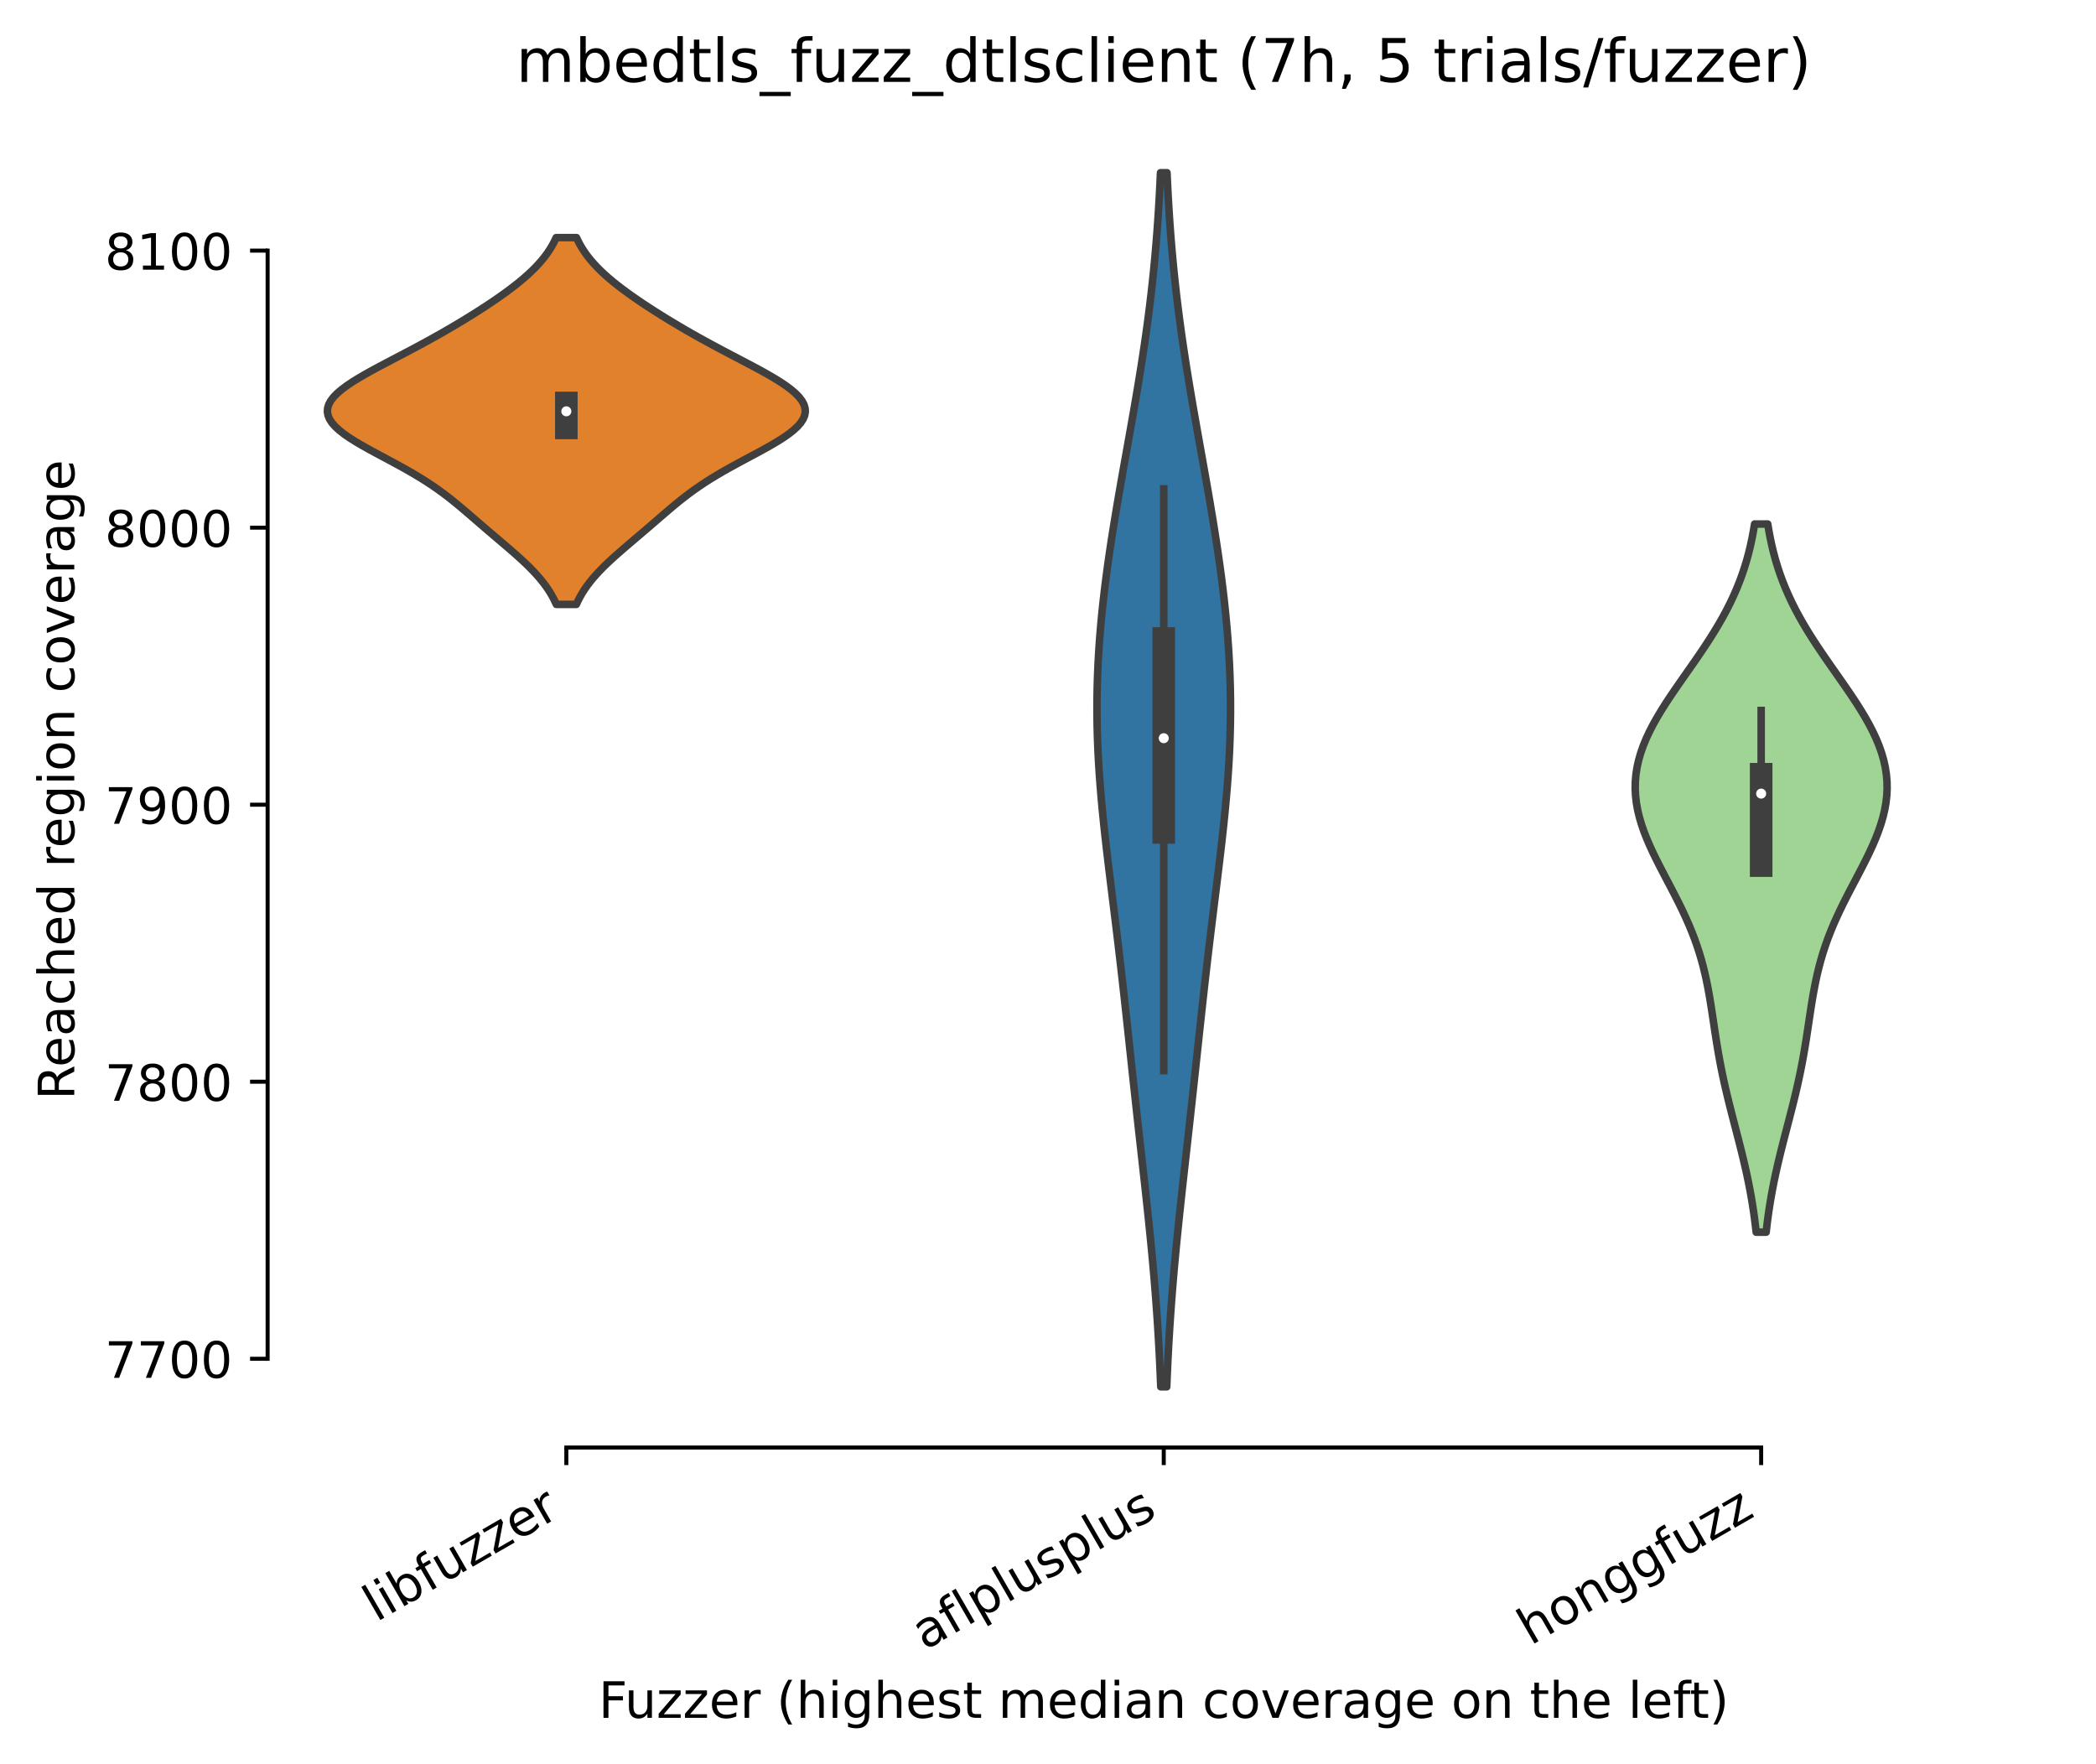 <?xml version="1.0" encoding="utf-8" standalone="no"?>
<!DOCTYPE svg PUBLIC "-//W3C//DTD SVG 1.1//EN"
  "http://www.w3.org/Graphics/SVG/1.1/DTD/svg11.dtd">
<!-- Created with matplotlib (https://matplotlib.org/) -->
<svg height="351.576pt" version="1.1" viewBox="0 0 417.648 351.576" width="417.648pt" xmlns="http://www.w3.org/2000/svg" xmlns:xlink="http://www.w3.org/1999/xlink">
 <defs>
  <style type="text/css">*{stroke-linecap:butt;stroke-linejoin:round;}</style>
 </defs>
 <g id="figure_1">
  <g id="patch_1">
   <path d="M 0 351.576 
L 417.648 351.576 
L 417.648 0 
L 0 0 
z
" style="fill:#ffffff;"/>
  </g>
  <g id="axes_1">
   <g id="patch_2">
    <path d="M 53.328 288.43 
L 410.448 288.43 
L 410.448 22.318 
L 53.328 22.318 
z
" style="fill:#ffffff;"/>
   </g>
   <g id="PolyCollection_1">
    <defs>
     <path d="M 114.845 -231.144 
L 110.851 -231.144 
L 110.512 -231.883 
L 110.132 -232.621 
L 109.709 -233.359 
L 109.241 -234.097 
L 108.73 -234.835 
L 108.173 -235.574 
L 107.572 -236.312 
L 106.928 -237.05 
L 106.244 -237.788 
L 105.521 -238.527 
L 104.765 -239.265 
L 103.978 -240.003 
L 103.165 -240.741 
L 102.332 -241.48 
L 101.482 -242.218 
L 100.622 -242.956 
L 99.756 -243.694 
L 98.887 -244.433 
L 98.019 -245.171 
L 97.154 -245.909 
L 96.293 -246.647 
L 95.437 -247.386 
L 94.582 -248.124 
L 93.728 -248.862 
L 92.869 -249.6 
L 92 -250.339 
L 91.116 -251.077 
L 90.21 -251.815 
L 89.274 -252.553 
L 88.302 -253.292 
L 87.287 -254.03 
L 86.225 -254.768 
L 85.112 -255.506 
L 83.946 -256.245 
L 82.728 -256.983 
L 81.46 -257.721 
L 80.148 -258.459 
L 78.801 -259.198 
L 77.43 -259.936 
L 76.048 -260.674 
L 74.671 -261.412 
L 73.318 -262.151 
L 72.008 -262.889 
L 70.761 -263.627 
L 69.597 -264.365 
L 68.536 -265.103 
L 67.597 -265.842 
L 66.796 -266.58 
L 66.149 -267.318 
L 65.668 -268.056 
L 65.36 -268.795 
L 65.232 -269.533 
L 65.285 -270.271 
L 65.516 -271.009 
L 65.921 -271.748 
L 66.49 -272.486 
L 67.214 -273.224 
L 68.077 -273.962 
L 69.065 -274.701 
L 70.162 -275.439 
L 71.35 -276.177 
L 72.612 -276.915 
L 73.932 -277.654 
L 75.294 -278.392 
L 76.684 -279.13 
L 78.09 -279.868 
L 79.5 -280.607 
L 80.907 -281.345 
L 82.302 -282.083 
L 83.68 -282.821 
L 85.039 -283.56 
L 86.375 -284.298 
L 87.688 -285.036 
L 88.977 -285.774 
L 90.242 -286.513 
L 91.484 -287.251 
L 92.704 -287.989 
L 93.9 -288.727 
L 95.073 -289.466 
L 96.223 -290.204 
L 97.348 -290.942 
L 98.446 -291.68 
L 99.515 -292.419 
L 100.553 -293.157 
L 101.557 -293.895 
L 102.524 -294.633 
L 103.451 -295.371 
L 104.334 -296.11 
L 105.172 -296.848 
L 105.962 -297.586 
L 106.703 -298.324 
L 107.393 -299.063 
L 108.032 -299.801 
L 108.619 -300.539 
L 109.155 -301.277 
L 109.642 -302.016 
L 110.08 -302.754 
L 110.472 -303.492 
L 110.821 -304.23 
L 114.875 -304.23 
L 114.875 -304.23 
L 115.224 -303.492 
L 115.616 -302.754 
L 116.055 -302.016 
L 116.541 -301.277 
L 117.077 -300.539 
L 117.665 -299.801 
L 118.303 -299.063 
L 118.993 -298.324 
L 119.734 -297.586 
L 120.524 -296.848 
L 121.362 -296.11 
L 122.246 -295.371 
L 123.172 -294.633 
L 124.139 -293.895 
L 125.143 -293.157 
L 126.181 -292.419 
L 127.25 -291.68 
L 128.349 -290.942 
L 129.473 -290.204 
L 130.623 -289.466 
L 131.796 -288.727 
L 132.993 -287.989 
L 134.212 -287.251 
L 135.454 -286.513 
L 136.719 -285.774 
L 138.008 -285.036 
L 139.321 -284.298 
L 140.657 -283.56 
L 142.016 -282.821 
L 143.395 -282.083 
L 144.79 -281.345 
L 146.196 -280.607 
L 147.606 -279.868 
L 149.012 -279.13 
L 150.402 -278.392 
L 151.764 -277.654 
L 153.084 -276.915 
L 154.347 -276.177 
L 155.534 -275.439 
L 156.631 -274.701 
L 157.619 -273.962 
L 158.483 -273.224 
L 159.206 -272.486 
L 159.776 -271.748 
L 160.18 -271.009 
L 160.412 -270.271 
L 160.464 -269.533 
L 160.336 -268.795 
L 160.028 -268.056 
L 159.547 -267.318 
L 158.9 -266.58 
L 158.1 -265.842 
L 157.161 -265.103 
L 156.1 -264.365 
L 154.935 -263.627 
L 153.688 -262.889 
L 152.378 -262.151 
L 151.025 -261.412 
L 149.648 -260.674 
L 148.266 -259.936 
L 146.895 -259.198 
L 145.548 -258.459 
L 144.236 -257.721 
L 142.968 -256.983 
L 141.75 -256.245 
L 140.584 -255.506 
L 139.471 -254.768 
L 138.409 -254.03 
L 137.395 -253.292 
L 136.423 -252.553 
L 135.487 -251.815 
L 134.58 -251.077 
L 133.696 -250.339 
L 132.827 -249.6 
L 131.968 -248.862 
L 131.114 -248.124 
L 130.26 -247.386 
L 129.403 -246.647 
L 128.542 -245.909 
L 127.677 -245.171 
L 126.809 -244.433 
L 125.94 -243.694 
L 125.074 -242.956 
L 124.214 -242.218 
L 123.365 -241.48 
L 122.531 -240.741 
L 121.719 -240.003 
L 120.932 -239.265 
L 120.175 -238.527 
L 119.453 -237.788 
L 118.768 -237.05 
L 118.124 -236.312 
L 117.523 -235.574 
L 116.967 -234.835 
L 116.455 -234.097 
L 115.988 -233.359 
L 115.565 -232.621 
L 115.185 -231.883 
L 114.845 -231.144 
z
" id="m8fd3828d8c" style="stroke:#3f3f3f;stroke-width:1.5;"/>
    </defs>
    <g clip-path="url(#p4e97102439)">
     <use style="fill:#e1812c;stroke:#3f3f3f;stroke-width:1.5;" x="0" xlink:href="#m8fd3828d8c" y="351.576"/>
    </g>
   </g>
   <g id="PolyCollection_2">
    <defs>
     <path d="M 232.483 -75.242 
L 231.293 -75.242 
L 231.193 -77.686 
L 231.082 -80.13 
L 230.958 -82.573 
L 230.821 -85.017 
L 230.671 -87.461 
L 230.508 -89.904 
L 230.33 -92.348 
L 230.14 -94.791 
L 229.937 -97.235 
L 229.722 -99.679 
L 229.496 -102.122 
L 229.259 -104.566 
L 229.013 -107.01 
L 228.759 -109.453 
L 228.498 -111.897 
L 228.232 -114.341 
L 227.963 -116.784 
L 227.691 -119.228 
L 227.418 -121.671 
L 227.144 -124.115 
L 226.872 -126.559 
L 226.601 -129.002 
L 226.332 -131.446 
L 226.065 -133.89 
L 225.8 -136.333 
L 225.537 -138.777 
L 225.274 -141.221 
L 225.012 -143.664 
L 224.75 -146.108 
L 224.486 -148.551 
L 224.22 -150.995 
L 223.95 -153.439 
L 223.676 -155.882 
L 223.397 -158.326 
L 223.113 -160.77 
L 222.824 -163.213 
L 222.53 -165.657 
L 222.232 -168.101 
L 221.93 -170.544 
L 221.628 -172.988 
L 221.325 -175.431 
L 221.025 -177.875 
L 220.73 -180.319 
L 220.443 -182.762 
L 220.166 -185.206 
L 219.903 -187.65 
L 219.656 -190.093 
L 219.429 -192.537 
L 219.224 -194.981 
L 219.043 -197.424 
L 218.89 -199.868 
L 218.766 -202.311 
L 218.672 -204.755 
L 218.61 -207.199 
L 218.582 -209.642 
L 218.587 -212.086 
L 218.626 -214.53 
L 218.699 -216.973 
L 218.805 -219.417 
L 218.944 -221.861 
L 219.114 -224.304 
L 219.315 -226.748 
L 219.544 -229.191 
L 219.802 -231.635 
L 220.085 -234.079 
L 220.392 -236.522 
L 220.721 -238.966 
L 221.07 -241.41 
L 221.438 -243.853 
L 221.822 -246.297 
L 222.22 -248.741 
L 222.63 -251.184 
L 223.049 -253.628 
L 223.477 -256.071 
L 223.909 -258.515 
L 224.345 -260.959 
L 224.782 -263.402 
L 225.217 -265.846 
L 225.648 -268.29 
L 226.073 -270.733 
L 226.491 -273.177 
L 226.899 -275.621 
L 227.294 -278.064 
L 227.676 -280.508 
L 228.043 -282.951 
L 228.394 -285.395 
L 228.726 -287.839 
L 229.041 -290.282 
L 229.336 -292.726 
L 229.611 -295.17 
L 229.867 -297.613 
L 230.102 -300.057 
L 230.318 -302.501 
L 230.515 -304.944 
L 230.694 -307.388 
L 230.854 -309.831 
L 230.998 -312.275 
L 231.126 -314.719 
L 231.239 -317.162 
L 232.538 -317.162 
L 232.538 -317.162 
L 232.65 -314.719 
L 232.778 -312.275 
L 232.922 -309.831 
L 233.083 -307.388 
L 233.261 -304.944 
L 233.458 -302.501 
L 233.674 -300.057 
L 233.91 -297.613 
L 234.165 -295.17 
L 234.441 -292.726 
L 234.736 -290.282 
L 235.05 -287.839 
L 235.383 -285.395 
L 235.733 -282.951 
L 236.1 -280.508 
L 236.482 -278.064 
L 236.878 -275.621 
L 237.285 -273.177 
L 237.703 -270.733 
L 238.128 -268.29 
L 238.56 -265.846 
L 238.995 -263.402 
L 239.431 -260.959 
L 239.867 -258.515 
L 240.3 -256.071 
L 240.727 -253.628 
L 241.147 -251.184 
L 241.557 -248.741 
L 241.955 -246.297 
L 242.338 -243.853 
L 242.706 -241.41 
L 243.056 -238.966 
L 243.385 -236.522 
L 243.692 -234.079 
L 243.975 -231.635 
L 244.232 -229.191 
L 244.462 -226.748 
L 244.662 -224.304 
L 244.832 -221.861 
L 244.971 -219.417 
L 245.077 -216.973 
L 245.15 -214.53 
L 245.189 -212.086 
L 245.194 -209.642 
L 245.166 -207.199 
L 245.104 -204.755 
L 245.011 -202.311 
L 244.886 -199.868 
L 244.733 -197.424 
L 244.553 -194.981 
L 244.347 -192.537 
L 244.12 -190.093 
L 243.873 -187.65 
L 243.61 -185.206 
L 243.333 -182.762 
L 243.046 -180.319 
L 242.751 -177.875 
L 242.451 -175.431 
L 242.149 -172.988 
L 241.846 -170.544 
L 241.545 -168.101 
L 241.247 -165.657 
L 240.953 -163.213 
L 240.663 -160.77 
L 240.379 -158.326 
L 240.101 -155.882 
L 239.826 -153.439 
L 239.557 -150.995 
L 239.29 -148.551 
L 239.026 -146.108 
L 238.764 -143.664 
L 238.502 -141.221 
L 238.24 -138.777 
L 237.976 -136.333 
L 237.711 -133.89 
L 237.444 -131.446 
L 237.175 -129.002 
L 236.904 -126.559 
L 236.632 -124.115 
L 236.359 -121.671 
L 236.085 -119.228 
L 235.814 -116.784 
L 235.544 -114.341 
L 235.278 -111.897 
L 235.018 -109.453 
L 234.764 -107.01 
L 234.518 -104.566 
L 234.281 -102.122 
L 234.054 -99.679 
L 233.839 -97.235 
L 233.636 -94.791 
L 233.446 -92.348 
L 233.269 -89.904 
L 233.105 -87.461 
L 232.955 -85.017 
L 232.818 -82.573 
L 232.694 -80.13 
L 232.583 -77.686 
L 232.483 -75.242 
z
" id="m29500ed8e2" style="stroke:#3f3f3f;stroke-width:1.5;"/>
    </defs>
    <g clip-path="url(#p4e97102439)">
     <use style="fill:#3274a1;stroke:#3f3f3f;stroke-width:1.5;" x="0" xlink:href="#m29500ed8e2" y="351.576"/>
    </g>
   </g>
   <g id="PolyCollection_3">
    <defs>
     <path d="M 351.924 -106.051 
L 349.933 -106.051 
L 349.77 -107.477 
L 349.589 -108.902 
L 349.389 -110.327 
L 349.169 -111.753 
L 348.929 -113.178 
L 348.669 -114.603 
L 348.389 -116.029 
L 348.092 -117.454 
L 347.777 -118.879 
L 347.446 -120.305 
L 347.102 -121.73 
L 346.747 -123.155 
L 346.384 -124.581 
L 346.015 -126.006 
L 345.644 -127.432 
L 345.273 -128.857 
L 344.907 -130.282 
L 344.548 -131.708 
L 344.199 -133.133 
L 343.862 -134.558 
L 343.539 -135.984 
L 343.233 -137.409 
L 342.943 -138.834 
L 342.671 -140.26 
L 342.414 -141.685 
L 342.172 -143.11 
L 341.943 -144.536 
L 341.723 -145.961 
L 341.509 -147.386 
L 341.296 -148.812 
L 341.081 -150.237 
L 340.857 -151.662 
L 340.62 -153.088 
L 340.363 -154.513 
L 340.083 -155.939 
L 339.773 -157.364 
L 339.43 -158.789 
L 339.049 -160.215 
L 338.628 -161.64 
L 338.165 -163.065 
L 337.659 -164.491 
L 337.11 -165.916 
L 336.519 -167.341 
L 335.889 -168.767 
L 335.224 -170.192 
L 334.528 -171.617 
L 333.807 -173.043 
L 333.069 -174.468 
L 332.322 -175.893 
L 331.573 -177.319 
L 330.832 -178.744 
L 330.108 -180.169 
L 329.411 -181.595 
L 328.752 -183.02 
L 328.138 -184.445 
L 327.58 -185.871 
L 327.087 -187.296 
L 326.666 -188.722 
L 326.324 -190.147 
L 326.067 -191.572 
L 325.901 -192.998 
L 325.83 -194.423 
L 325.855 -195.848 
L 325.978 -197.274 
L 326.2 -198.699 
L 326.518 -200.124 
L 326.93 -201.55 
L 327.432 -202.975 
L 328.018 -204.4 
L 328.684 -205.826 
L 329.422 -207.251 
L 330.223 -208.676 
L 331.08 -210.102 
L 331.984 -211.527 
L 332.926 -212.952 
L 333.895 -214.378 
L 334.884 -215.803 
L 335.883 -217.229 
L 336.882 -218.654 
L 337.875 -220.079 
L 338.852 -221.505 
L 339.808 -222.93 
L 340.735 -224.355 
L 341.628 -225.781 
L 342.483 -227.206 
L 343.296 -228.631 
L 344.062 -230.057 
L 344.782 -231.482 
L 345.452 -232.907 
L 346.073 -234.333 
L 346.645 -235.758 
L 347.168 -237.183 
L 347.643 -238.609 
L 348.073 -240.034 
L 348.459 -241.459 
L 348.803 -242.885 
L 349.109 -244.31 
L 349.378 -245.735 
L 349.615 -247.161 
L 352.241 -247.161 
L 352.241 -247.161 
L 352.478 -245.735 
L 352.748 -244.31 
L 353.053 -242.885 
L 353.398 -241.459 
L 353.784 -240.034 
L 354.213 -238.609 
L 354.688 -237.183 
L 355.211 -235.758 
L 355.783 -234.333 
L 356.404 -232.907 
L 357.074 -231.482 
L 357.794 -230.057 
L 358.561 -228.631 
L 359.373 -227.206 
L 360.228 -225.781 
L 361.121 -224.355 
L 362.048 -222.93 
L 363.004 -221.505 
L 363.981 -220.079 
L 364.974 -218.654 
L 365.973 -217.229 
L 366.972 -215.803 
L 367.961 -214.378 
L 368.93 -212.952 
L 369.872 -211.527 
L 370.776 -210.102 
L 371.633 -208.676 
L 372.435 -207.251 
L 373.172 -205.826 
L 373.838 -204.4 
L 374.425 -202.975 
L 374.927 -201.55 
L 375.339 -200.124 
L 375.657 -198.699 
L 375.878 -197.274 
L 376.001 -195.848 
L 376.027 -194.423 
L 375.955 -192.998 
L 375.789 -191.572 
L 375.532 -190.147 
L 375.191 -188.722 
L 374.769 -187.296 
L 374.276 -185.871 
L 373.718 -184.445 
L 373.105 -183.02 
L 372.445 -181.595 
L 371.748 -180.169 
L 371.025 -178.744 
L 370.284 -177.319 
L 369.535 -175.893 
L 368.787 -174.468 
L 368.049 -173.043 
L 367.329 -171.617 
L 366.633 -170.192 
L 365.967 -168.767 
L 365.337 -167.341 
L 364.746 -165.916 
L 364.197 -164.491 
L 363.691 -163.065 
L 363.228 -161.64 
L 362.807 -160.215 
L 362.427 -158.789 
L 362.083 -157.364 
L 361.774 -155.939 
L 361.493 -154.513 
L 361.237 -153.088 
L 360.999 -151.662 
L 360.775 -150.237 
L 360.56 -148.812 
L 360.347 -147.386 
L 360.134 -145.961 
L 359.914 -144.536 
L 359.684 -143.11 
L 359.442 -141.685 
L 359.186 -140.26 
L 358.913 -138.834 
L 358.623 -137.409 
L 358.317 -135.984 
L 357.994 -134.558 
L 357.658 -133.133 
L 357.308 -131.708 
L 356.949 -130.282 
L 356.583 -128.857 
L 356.213 -127.432 
L 355.841 -126.006 
L 355.473 -124.581 
L 355.109 -123.155 
L 354.754 -121.73 
L 354.41 -120.305 
L 354.08 -118.879 
L 353.765 -117.454 
L 353.467 -116.029 
L 353.188 -114.603 
L 352.928 -113.178 
L 352.687 -111.753 
L 352.467 -110.327 
L 352.267 -108.902 
L 352.086 -107.477 
L 351.924 -106.051 
z
" id="me2bcae3884" style="stroke:#3f3f3f;stroke-width:1.5;"/>
    </defs>
    <g clip-path="url(#p4e97102439)">
     <use style="fill:#9fd495;stroke:#3f3f3f;stroke-width:1.5;" x="0" xlink:href="#me2bcae3884" y="351.576"/>
    </g>
   </g>
   <g id="matplotlib.axis_1">
    <g id="xtick_1">
     <g id="line2d_1">
      <defs>
       <path d="M 0 0 
L 0 3.5 
" id="m55929fb5a4" style="stroke:#000000;stroke-width:0.8;"/>
      </defs>
      <g>
       <use style="stroke:#000000;stroke-width:0.8;" x="112.848" xlink:href="#m55929fb5a4" y="288.43"/>
      </g>
     </g>
     <g id="text_1">
      <!-- libfuzzer -->
      <g transform="translate(74.982 323.272)rotate(-30)scale(0.1 -0.1)">
       <defs>
        <path d="M 9.422 75.984 
L 18.406 75.984 
L 18.406 0 
L 9.422 0 
z
" id="DejaVuSans-108"/>
        <path d="M 9.422 54.688 
L 18.406 54.688 
L 18.406 0 
L 9.422 0 
z
M 9.422 75.984 
L 18.406 75.984 
L 18.406 64.594 
L 9.422 64.594 
z
" id="DejaVuSans-105"/>
        <path d="M 48.688 27.297 
Q 48.688 37.203 44.609 42.844 
Q 40.531 48.484 33.406 48.484 
Q 26.266 48.484 22.188 42.844 
Q 18.109 37.203 18.109 27.297 
Q 18.109 17.391 22.188 11.75 
Q 26.266 6.109 33.406 6.109 
Q 40.531 6.109 44.609 11.75 
Q 48.688 17.391 48.688 27.297 
z
M 18.109 46.391 
Q 20.953 51.266 25.266 53.625 
Q 29.594 56 35.594 56 
Q 45.562 56 51.781 48.094 
Q 58.016 40.188 58.016 27.297 
Q 58.016 14.406 51.781 6.484 
Q 45.562 -1.422 35.594 -1.422 
Q 29.594 -1.422 25.266 0.953 
Q 20.953 3.328 18.109 8.203 
L 18.109 0 
L 9.078 0 
L 9.078 75.984 
L 18.109 75.984 
z
" id="DejaVuSans-98"/>
        <path d="M 37.109 75.984 
L 37.109 68.5 
L 28.516 68.5 
Q 23.688 68.5 21.797 66.547 
Q 19.922 64.594 19.922 59.516 
L 19.922 54.688 
L 34.719 54.688 
L 34.719 47.703 
L 19.922 47.703 
L 19.922 0 
L 10.891 0 
L 10.891 47.703 
L 2.297 47.703 
L 2.297 54.688 
L 10.891 54.688 
L 10.891 58.5 
Q 10.891 67.625 15.141 71.797 
Q 19.391 75.984 28.609 75.984 
z
" id="DejaVuSans-102"/>
        <path d="M 8.5 21.578 
L 8.5 54.688 
L 17.484 54.688 
L 17.484 21.922 
Q 17.484 14.156 20.5 10.266 
Q 23.531 6.391 29.594 6.391 
Q 36.859 6.391 41.078 11.031 
Q 45.312 15.672 45.312 23.688 
L 45.312 54.688 
L 54.297 54.688 
L 54.297 0 
L 45.312 0 
L 45.312 8.406 
Q 42.047 3.422 37.719 1 
Q 33.406 -1.422 27.688 -1.422 
Q 18.266 -1.422 13.375 4.438 
Q 8.5 10.297 8.5 21.578 
z
M 31.109 56 
z
" id="DejaVuSans-117"/>
        <path d="M 5.516 54.688 
L 48.188 54.688 
L 48.188 46.484 
L 14.406 7.172 
L 48.188 7.172 
L 48.188 0 
L 4.297 0 
L 4.297 8.203 
L 38.094 47.516 
L 5.516 47.516 
z
" id="DejaVuSans-122"/>
        <path d="M 56.203 29.594 
L 56.203 25.203 
L 14.891 25.203 
Q 15.484 15.922 20.484 11.062 
Q 25.484 6.203 34.422 6.203 
Q 39.594 6.203 44.453 7.469 
Q 49.312 8.734 54.109 11.281 
L 54.109 2.781 
Q 49.266 0.734 44.188 -0.344 
Q 39.109 -1.422 33.891 -1.422 
Q 20.797 -1.422 13.156 6.188 
Q 5.516 13.812 5.516 26.812 
Q 5.516 40.234 12.766 48.109 
Q 20.016 56 32.328 56 
Q 43.359 56 49.781 48.891 
Q 56.203 41.797 56.203 29.594 
z
M 47.219 32.234 
Q 47.125 39.594 43.094 43.984 
Q 39.062 48.391 32.422 48.391 
Q 24.906 48.391 20.391 44.141 
Q 15.875 39.891 15.188 32.172 
z
" id="DejaVuSans-101"/>
        <path d="M 41.109 46.297 
Q 39.594 47.172 37.812 47.578 
Q 36.031 48 33.891 48 
Q 26.266 48 22.188 43.047 
Q 18.109 38.094 18.109 28.812 
L 18.109 0 
L 9.078 0 
L 9.078 54.688 
L 18.109 54.688 
L 18.109 46.188 
Q 20.953 51.172 25.484 53.578 
Q 30.031 56 36.531 56 
Q 37.453 56 38.578 55.875 
Q 39.703 55.766 41.062 55.516 
z
" id="DejaVuSans-114"/>
       </defs>
       <use xlink:href="#DejaVuSans-108"/>
       <use x="27.783" xlink:href="#DejaVuSans-105"/>
       <use x="55.566" xlink:href="#DejaVuSans-98"/>
       <use x="119.043" xlink:href="#DejaVuSans-102"/>
       <use x="154.248" xlink:href="#DejaVuSans-117"/>
       <use x="217.627" xlink:href="#DejaVuSans-122"/>
       <use x="270.117" xlink:href="#DejaVuSans-122"/>
       <use x="322.607" xlink:href="#DejaVuSans-101"/>
       <use x="384.131" xlink:href="#DejaVuSans-114"/>
      </g>
     </g>
    </g>
    <g id="xtick_2">
     <g id="line2d_2">
      <g>
       <use style="stroke:#000000;stroke-width:0.8;" x="231.888" xlink:href="#m55929fb5a4" y="288.43"/>
      </g>
     </g>
     <g id="text_2">
      <!-- aflplusplus -->
      <g transform="translate(184.279 328.897)rotate(-30)scale(0.1 -0.1)">
       <defs>
        <path d="M 34.281 27.484 
Q 23.391 27.484 19.188 25 
Q 14.984 22.516 14.984 16.5 
Q 14.984 11.719 18.141 8.906 
Q 21.297 6.109 26.703 6.109 
Q 34.188 6.109 38.703 11.406 
Q 43.219 16.703 43.219 25.484 
L 43.219 27.484 
z
M 52.203 31.203 
L 52.203 0 
L 43.219 0 
L 43.219 8.297 
Q 40.141 3.328 35.547 0.953 
Q 30.953 -1.422 24.312 -1.422 
Q 15.922 -1.422 10.953 3.297 
Q 6 8.016 6 15.922 
Q 6 25.141 12.172 29.828 
Q 18.359 34.516 30.609 34.516 
L 43.219 34.516 
L 43.219 35.406 
Q 43.219 41.609 39.141 45 
Q 35.062 48.391 27.688 48.391 
Q 23 48.391 18.547 47.266 
Q 14.109 46.141 10.016 43.891 
L 10.016 52.203 
Q 14.938 54.109 19.578 55.047 
Q 24.219 56 28.609 56 
Q 40.484 56 46.344 49.844 
Q 52.203 43.703 52.203 31.203 
z
" id="DejaVuSans-97"/>
        <path d="M 18.109 8.203 
L 18.109 -20.797 
L 9.078 -20.797 
L 9.078 54.688 
L 18.109 54.688 
L 18.109 46.391 
Q 20.953 51.266 25.266 53.625 
Q 29.594 56 35.594 56 
Q 45.562 56 51.781 48.094 
Q 58.016 40.188 58.016 27.297 
Q 58.016 14.406 51.781 6.484 
Q 45.562 -1.422 35.594 -1.422 
Q 29.594 -1.422 25.266 0.953 
Q 20.953 3.328 18.109 8.203 
z
M 48.688 27.297 
Q 48.688 37.203 44.609 42.844 
Q 40.531 48.484 33.406 48.484 
Q 26.266 48.484 22.188 42.844 
Q 18.109 37.203 18.109 27.297 
Q 18.109 17.391 22.188 11.75 
Q 26.266 6.109 33.406 6.109 
Q 40.531 6.109 44.609 11.75 
Q 48.688 17.391 48.688 27.297 
z
" id="DejaVuSans-112"/>
        <path d="M 44.281 53.078 
L 44.281 44.578 
Q 40.484 46.531 36.375 47.5 
Q 32.281 48.484 27.875 48.484 
Q 21.188 48.484 17.844 46.438 
Q 14.5 44.391 14.5 40.281 
Q 14.5 37.156 16.891 35.375 
Q 19.281 33.594 26.516 31.984 
L 29.594 31.297 
Q 39.156 29.25 43.188 25.516 
Q 47.219 21.781 47.219 15.094 
Q 47.219 7.469 41.188 3.016 
Q 35.156 -1.422 24.609 -1.422 
Q 20.219 -1.422 15.453 -0.562 
Q 10.688 0.297 5.422 2 
L 5.422 11.281 
Q 10.406 8.688 15.234 7.391 
Q 20.062 6.109 24.812 6.109 
Q 31.156 6.109 34.562 8.281 
Q 37.984 10.453 37.984 14.406 
Q 37.984 18.062 35.516 20.016 
Q 33.062 21.969 24.703 23.781 
L 21.578 24.516 
Q 13.234 26.266 9.516 29.906 
Q 5.812 33.547 5.812 39.891 
Q 5.812 47.609 11.281 51.797 
Q 16.75 56 26.812 56 
Q 31.781 56 36.172 55.266 
Q 40.578 54.547 44.281 53.078 
z
" id="DejaVuSans-115"/>
       </defs>
       <use xlink:href="#DejaVuSans-97"/>
       <use x="61.279" xlink:href="#DejaVuSans-102"/>
       <use x="96.484" xlink:href="#DejaVuSans-108"/>
       <use x="124.268" xlink:href="#DejaVuSans-112"/>
       <use x="187.744" xlink:href="#DejaVuSans-108"/>
       <use x="215.527" xlink:href="#DejaVuSans-117"/>
       <use x="278.906" xlink:href="#DejaVuSans-115"/>
       <use x="331.006" xlink:href="#DejaVuSans-112"/>
       <use x="394.482" xlink:href="#DejaVuSans-108"/>
       <use x="422.266" xlink:href="#DejaVuSans-117"/>
       <use x="485.645" xlink:href="#DejaVuSans-115"/>
      </g>
     </g>
    </g>
    <g id="xtick_3">
     <g id="line2d_3">
      <g>
       <use style="stroke:#000000;stroke-width:0.8;" x="350.928" xlink:href="#m55929fb5a4" y="288.43"/>
      </g>
     </g>
     <g id="text_3">
      <!-- honggfuzz -->
      <g transform="translate(304.989 327.933)rotate(-30)scale(0.1 -0.1)">
       <defs>
        <path d="M 54.891 33.016 
L 54.891 0 
L 45.906 0 
L 45.906 32.719 
Q 45.906 40.484 42.875 44.328 
Q 39.844 48.188 33.797 48.188 
Q 26.516 48.188 22.312 43.547 
Q 18.109 38.922 18.109 30.906 
L 18.109 0 
L 9.078 0 
L 9.078 75.984 
L 18.109 75.984 
L 18.109 46.188 
Q 21.344 51.125 25.703 53.562 
Q 30.078 56 35.797 56 
Q 45.219 56 50.047 50.172 
Q 54.891 44.344 54.891 33.016 
z
" id="DejaVuSans-104"/>
        <path d="M 30.609 48.391 
Q 23.391 48.391 19.188 42.75 
Q 14.984 37.109 14.984 27.297 
Q 14.984 17.484 19.156 11.844 
Q 23.344 6.203 30.609 6.203 
Q 37.797 6.203 41.984 11.859 
Q 46.188 17.531 46.188 27.297 
Q 46.188 37.016 41.984 42.703 
Q 37.797 48.391 30.609 48.391 
z
M 30.609 56 
Q 42.328 56 49.016 48.375 
Q 55.719 40.766 55.719 27.297 
Q 55.719 13.875 49.016 6.219 
Q 42.328 -1.422 30.609 -1.422 
Q 18.844 -1.422 12.172 6.219 
Q 5.516 13.875 5.516 27.297 
Q 5.516 40.766 12.172 48.375 
Q 18.844 56 30.609 56 
z
" id="DejaVuSans-111"/>
        <path d="M 54.891 33.016 
L 54.891 0 
L 45.906 0 
L 45.906 32.719 
Q 45.906 40.484 42.875 44.328 
Q 39.844 48.188 33.797 48.188 
Q 26.516 48.188 22.312 43.547 
Q 18.109 38.922 18.109 30.906 
L 18.109 0 
L 9.078 0 
L 9.078 54.688 
L 18.109 54.688 
L 18.109 46.188 
Q 21.344 51.125 25.703 53.562 
Q 30.078 56 35.797 56 
Q 45.219 56 50.047 50.172 
Q 54.891 44.344 54.891 33.016 
z
" id="DejaVuSans-110"/>
        <path d="M 45.406 27.984 
Q 45.406 37.75 41.375 43.109 
Q 37.359 48.484 30.078 48.484 
Q 22.859 48.484 18.828 43.109 
Q 14.797 37.75 14.797 27.984 
Q 14.797 18.266 18.828 12.891 
Q 22.859 7.516 30.078 7.516 
Q 37.359 7.516 41.375 12.891 
Q 45.406 18.266 45.406 27.984 
z
M 54.391 6.781 
Q 54.391 -7.172 48.188 -13.984 
Q 42 -20.797 29.203 -20.797 
Q 24.469 -20.797 20.266 -20.094 
Q 16.062 -19.391 12.109 -17.922 
L 12.109 -9.188 
Q 16.062 -11.328 19.922 -12.344 
Q 23.781 -13.375 27.781 -13.375 
Q 36.625 -13.375 41.016 -8.766 
Q 45.406 -4.156 45.406 5.172 
L 45.406 9.625 
Q 42.625 4.781 38.281 2.391 
Q 33.938 0 27.875 0 
Q 17.828 0 11.672 7.656 
Q 5.516 15.328 5.516 27.984 
Q 5.516 40.672 11.672 48.328 
Q 17.828 56 27.875 56 
Q 33.938 56 38.281 53.609 
Q 42.625 51.219 45.406 46.391 
L 45.406 54.688 
L 54.391 54.688 
z
" id="DejaVuSans-103"/>
       </defs>
       <use xlink:href="#DejaVuSans-104"/>
       <use x="63.379" xlink:href="#DejaVuSans-111"/>
       <use x="124.561" xlink:href="#DejaVuSans-110"/>
       <use x="187.939" xlink:href="#DejaVuSans-103"/>
       <use x="251.416" xlink:href="#DejaVuSans-103"/>
       <use x="314.893" xlink:href="#DejaVuSans-102"/>
       <use x="350.098" xlink:href="#DejaVuSans-117"/>
       <use x="413.477" xlink:href="#DejaVuSans-122"/>
       <use x="465.967" xlink:href="#DejaVuSans-122"/>
      </g>
     </g>
    </g>
    <g id="text_4">
     <!-- Fuzzer (highest median coverage on the left) -->
     <g transform="translate(119.27 342.297)scale(0.1 -0.1)">
      <defs>
       <path d="M 9.812 72.906 
L 51.703 72.906 
L 51.703 64.594 
L 19.672 64.594 
L 19.672 43.109 
L 48.578 43.109 
L 48.578 34.812 
L 19.672 34.812 
L 19.672 0 
L 9.812 0 
z
" id="DejaVuSans-70"/>
       <path id="DejaVuSans-32"/>
       <path d="M 31 75.875 
Q 24.469 64.656 21.281 53.656 
Q 18.109 42.672 18.109 31.391 
Q 18.109 20.125 21.312 9.062 
Q 24.516 -2 31 -13.188 
L 23.188 -13.188 
Q 15.875 -1.703 12.234 9.375 
Q 8.594 20.453 8.594 31.391 
Q 8.594 42.281 12.203 53.312 
Q 15.828 64.359 23.188 75.875 
z
" id="DejaVuSans-40"/>
       <path d="M 18.312 70.219 
L 18.312 54.688 
L 36.812 54.688 
L 36.812 47.703 
L 18.312 47.703 
L 18.312 18.016 
Q 18.312 11.328 20.141 9.422 
Q 21.969 7.516 27.594 7.516 
L 36.812 7.516 
L 36.812 0 
L 27.594 0 
Q 17.188 0 13.234 3.875 
Q 9.281 7.766 9.281 18.016 
L 9.281 47.703 
L 2.688 47.703 
L 2.688 54.688 
L 9.281 54.688 
L 9.281 70.219 
z
" id="DejaVuSans-116"/>
       <path d="M 52 44.188 
Q 55.375 50.25 60.062 53.125 
Q 64.75 56 71.094 56 
Q 79.641 56 84.281 50.016 
Q 88.922 44.047 88.922 33.016 
L 88.922 0 
L 79.891 0 
L 79.891 32.719 
Q 79.891 40.578 77.094 44.375 
Q 74.312 48.188 68.609 48.188 
Q 61.625 48.188 57.562 43.547 
Q 53.516 38.922 53.516 30.906 
L 53.516 0 
L 44.484 0 
L 44.484 32.719 
Q 44.484 40.625 41.703 44.406 
Q 38.922 48.188 33.109 48.188 
Q 26.219 48.188 22.156 43.531 
Q 18.109 38.875 18.109 30.906 
L 18.109 0 
L 9.078 0 
L 9.078 54.688 
L 18.109 54.688 
L 18.109 46.188 
Q 21.188 51.219 25.484 53.609 
Q 29.781 56 35.688 56 
Q 41.656 56 45.828 52.969 
Q 50 49.953 52 44.188 
z
" id="DejaVuSans-109"/>
       <path d="M 45.406 46.391 
L 45.406 75.984 
L 54.391 75.984 
L 54.391 0 
L 45.406 0 
L 45.406 8.203 
Q 42.578 3.328 38.25 0.953 
Q 33.938 -1.422 27.875 -1.422 
Q 17.969 -1.422 11.734 6.484 
Q 5.516 14.406 5.516 27.297 
Q 5.516 40.188 11.734 48.094 
Q 17.969 56 27.875 56 
Q 33.938 56 38.25 53.625 
Q 42.578 51.266 45.406 46.391 
z
M 14.797 27.297 
Q 14.797 17.391 18.875 11.75 
Q 22.953 6.109 30.078 6.109 
Q 37.203 6.109 41.297 11.75 
Q 45.406 17.391 45.406 27.297 
Q 45.406 37.203 41.297 42.844 
Q 37.203 48.484 30.078 48.484 
Q 22.953 48.484 18.875 42.844 
Q 14.797 37.203 14.797 27.297 
z
" id="DejaVuSans-100"/>
       <path d="M 48.781 52.594 
L 48.781 44.188 
Q 44.969 46.297 41.141 47.344 
Q 37.312 48.391 33.406 48.391 
Q 24.656 48.391 19.812 42.844 
Q 14.984 37.312 14.984 27.297 
Q 14.984 17.281 19.812 11.734 
Q 24.656 6.203 33.406 6.203 
Q 37.312 6.203 41.141 7.25 
Q 44.969 8.297 48.781 10.406 
L 48.781 2.094 
Q 45.016 0.344 40.984 -0.531 
Q 36.969 -1.422 32.422 -1.422 
Q 20.062 -1.422 12.781 6.344 
Q 5.516 14.109 5.516 27.297 
Q 5.516 40.672 12.859 48.328 
Q 20.219 56 33.016 56 
Q 37.156 56 41.109 55.141 
Q 45.062 54.297 48.781 52.594 
z
" id="DejaVuSans-99"/>
       <path d="M 2.984 54.688 
L 12.5 54.688 
L 29.594 8.797 
L 46.688 54.688 
L 56.203 54.688 
L 35.688 0 
L 23.484 0 
z
" id="DejaVuSans-118"/>
       <path d="M 8.016 75.875 
L 15.828 75.875 
Q 23.141 64.359 26.781 53.312 
Q 30.422 42.281 30.422 31.391 
Q 30.422 20.453 26.781 9.375 
Q 23.141 -1.703 15.828 -13.188 
L 8.016 -13.188 
Q 14.5 -2 17.703 9.062 
Q 20.906 20.125 20.906 31.391 
Q 20.906 42.672 17.703 53.656 
Q 14.5 64.656 8.016 75.875 
z
" id="DejaVuSans-41"/>
      </defs>
      <use xlink:href="#DejaVuSans-70"/>
      <use x="52.02" xlink:href="#DejaVuSans-117"/>
      <use x="115.398" xlink:href="#DejaVuSans-122"/>
      <use x="167.889" xlink:href="#DejaVuSans-122"/>
      <use x="220.379" xlink:href="#DejaVuSans-101"/>
      <use x="281.902" xlink:href="#DejaVuSans-114"/>
      <use x="323.016" xlink:href="#DejaVuSans-32"/>
      <use x="354.803" xlink:href="#DejaVuSans-40"/>
      <use x="393.816" xlink:href="#DejaVuSans-104"/>
      <use x="457.195" xlink:href="#DejaVuSans-105"/>
      <use x="484.979" xlink:href="#DejaVuSans-103"/>
      <use x="548.455" xlink:href="#DejaVuSans-104"/>
      <use x="611.834" xlink:href="#DejaVuSans-101"/>
      <use x="673.357" xlink:href="#DejaVuSans-115"/>
      <use x="725.457" xlink:href="#DejaVuSans-116"/>
      <use x="764.666" xlink:href="#DejaVuSans-32"/>
      <use x="796.453" xlink:href="#DejaVuSans-109"/>
      <use x="893.865" xlink:href="#DejaVuSans-101"/>
      <use x="955.389" xlink:href="#DejaVuSans-100"/>
      <use x="1018.865" xlink:href="#DejaVuSans-105"/>
      <use x="1046.648" xlink:href="#DejaVuSans-97"/>
      <use x="1107.928" xlink:href="#DejaVuSans-110"/>
      <use x="1171.307" xlink:href="#DejaVuSans-32"/>
      <use x="1203.094" xlink:href="#DejaVuSans-99"/>
      <use x="1258.074" xlink:href="#DejaVuSans-111"/>
      <use x="1319.256" xlink:href="#DejaVuSans-118"/>
      <use x="1378.436" xlink:href="#DejaVuSans-101"/>
      <use x="1439.959" xlink:href="#DejaVuSans-114"/>
      <use x="1481.072" xlink:href="#DejaVuSans-97"/>
      <use x="1542.352" xlink:href="#DejaVuSans-103"/>
      <use x="1605.828" xlink:href="#DejaVuSans-101"/>
      <use x="1667.352" xlink:href="#DejaVuSans-32"/>
      <use x="1699.139" xlink:href="#DejaVuSans-111"/>
      <use x="1760.32" xlink:href="#DejaVuSans-110"/>
      <use x="1823.699" xlink:href="#DejaVuSans-32"/>
      <use x="1855.486" xlink:href="#DejaVuSans-116"/>
      <use x="1894.695" xlink:href="#DejaVuSans-104"/>
      <use x="1958.074" xlink:href="#DejaVuSans-101"/>
      <use x="2019.598" xlink:href="#DejaVuSans-32"/>
      <use x="2051.385" xlink:href="#DejaVuSans-108"/>
      <use x="2079.168" xlink:href="#DejaVuSans-101"/>
      <use x="2140.691" xlink:href="#DejaVuSans-102"/>
      <use x="2174.146" xlink:href="#DejaVuSans-116"/>
      <use x="2213.355" xlink:href="#DejaVuSans-41"/>
     </g>
    </g>
   </g>
   <g id="matplotlib.axis_2">
    <g id="ytick_1">
     <g id="line2d_4">
      <defs>
       <path d="M 0 0 
L -3.5 0 
" id="meb1a92df83" style="stroke:#000000;stroke-width:0.8;"/>
      </defs>
      <g>
       <use style="stroke:#000000;stroke-width:0.8;" x="53.328" xlink:href="#meb1a92df83" y="270.744"/>
      </g>
     </g>
     <g id="text_5">
      <!-- 7700 -->
      <g transform="translate(20.878 274.543)scale(0.1 -0.1)">
       <defs>
        <path d="M 8.203 72.906 
L 55.078 72.906 
L 55.078 68.703 
L 28.609 0 
L 18.312 0 
L 43.219 64.594 
L 8.203 64.594 
z
" id="DejaVuSans-55"/>
        <path d="M 31.781 66.406 
Q 24.172 66.406 20.328 58.906 
Q 16.5 51.422 16.5 36.375 
Q 16.5 21.391 20.328 13.891 
Q 24.172 6.391 31.781 6.391 
Q 39.453 6.391 43.281 13.891 
Q 47.125 21.391 47.125 36.375 
Q 47.125 51.422 43.281 58.906 
Q 39.453 66.406 31.781 66.406 
z
M 31.781 74.219 
Q 44.047 74.219 50.516 64.516 
Q 56.984 54.828 56.984 36.375 
Q 56.984 17.969 50.516 8.266 
Q 44.047 -1.422 31.781 -1.422 
Q 19.531 -1.422 13.062 8.266 
Q 6.594 17.969 6.594 36.375 
Q 6.594 54.828 13.062 64.516 
Q 19.531 74.219 31.781 74.219 
z
" id="DejaVuSans-48"/>
       </defs>
       <use xlink:href="#DejaVuSans-55"/>
       <use x="63.623" xlink:href="#DejaVuSans-55"/>
       <use x="127.246" xlink:href="#DejaVuSans-48"/>
       <use x="190.869" xlink:href="#DejaVuSans-48"/>
      </g>
     </g>
    </g>
    <g id="ytick_2">
     <g id="line2d_5">
      <g>
       <use style="stroke:#000000;stroke-width:0.8;" x="53.328" xlink:href="#meb1a92df83" y="215.543"/>
      </g>
     </g>
     <g id="text_6">
      <!-- 7800 -->
      <g transform="translate(20.878 219.342)scale(0.1 -0.1)">
       <defs>
        <path d="M 31.781 34.625 
Q 24.75 34.625 20.719 30.859 
Q 16.703 27.094 16.703 20.516 
Q 16.703 13.922 20.719 10.156 
Q 24.75 6.391 31.781 6.391 
Q 38.812 6.391 42.859 10.172 
Q 46.922 13.969 46.922 20.516 
Q 46.922 27.094 42.891 30.859 
Q 38.875 34.625 31.781 34.625 
z
M 21.922 38.812 
Q 15.578 40.375 12.031 44.719 
Q 8.5 49.078 8.5 55.328 
Q 8.5 64.062 14.719 69.141 
Q 20.953 74.219 31.781 74.219 
Q 42.672 74.219 48.875 69.141 
Q 55.078 64.062 55.078 55.328 
Q 55.078 49.078 51.531 44.719 
Q 48 40.375 41.703 38.812 
Q 48.828 37.156 52.797 32.312 
Q 56.781 27.484 56.781 20.516 
Q 56.781 9.906 50.312 4.234 
Q 43.844 -1.422 31.781 -1.422 
Q 19.734 -1.422 13.25 4.234 
Q 6.781 9.906 6.781 20.516 
Q 6.781 27.484 10.781 32.312 
Q 14.797 37.156 21.922 38.812 
z
M 18.312 54.391 
Q 18.312 48.734 21.844 45.562 
Q 25.391 42.391 31.781 42.391 
Q 38.141 42.391 41.719 45.562 
Q 45.312 48.734 45.312 54.391 
Q 45.312 60.062 41.719 63.234 
Q 38.141 66.406 31.781 66.406 
Q 25.391 66.406 21.844 63.234 
Q 18.312 60.062 18.312 54.391 
z
" id="DejaVuSans-56"/>
       </defs>
       <use xlink:href="#DejaVuSans-55"/>
       <use x="63.623" xlink:href="#DejaVuSans-56"/>
       <use x="127.246" xlink:href="#DejaVuSans-48"/>
       <use x="190.869" xlink:href="#DejaVuSans-48"/>
      </g>
     </g>
    </g>
    <g id="ytick_3">
     <g id="line2d_6">
      <g>
       <use style="stroke:#000000;stroke-width:0.8;" x="53.328" xlink:href="#meb1a92df83" y="160.342"/>
      </g>
     </g>
     <g id="text_7">
      <!-- 7900 -->
      <g transform="translate(20.878 164.141)scale(0.1 -0.1)">
       <defs>
        <path d="M 10.984 1.516 
L 10.984 10.5 
Q 14.703 8.734 18.5 7.812 
Q 22.312 6.891 25.984 6.891 
Q 35.75 6.891 40.891 13.453 
Q 46.047 20.016 46.781 33.406 
Q 43.953 29.203 39.594 26.953 
Q 35.25 24.703 29.984 24.703 
Q 19.047 24.703 12.672 31.312 
Q 6.297 37.938 6.297 49.422 
Q 6.297 60.641 12.938 67.422 
Q 19.578 74.219 30.609 74.219 
Q 43.266 74.219 49.922 64.516 
Q 56.594 54.828 56.594 36.375 
Q 56.594 19.141 48.406 8.859 
Q 40.234 -1.422 26.422 -1.422 
Q 22.703 -1.422 18.891 -0.688 
Q 15.094 0.047 10.984 1.516 
z
M 30.609 32.422 
Q 37.25 32.422 41.125 36.953 
Q 45.016 41.5 45.016 49.422 
Q 45.016 57.281 41.125 61.844 
Q 37.25 66.406 30.609 66.406 
Q 23.969 66.406 20.094 61.844 
Q 16.219 57.281 16.219 49.422 
Q 16.219 41.5 20.094 36.953 
Q 23.969 32.422 30.609 32.422 
z
" id="DejaVuSans-57"/>
       </defs>
       <use xlink:href="#DejaVuSans-55"/>
       <use x="63.623" xlink:href="#DejaVuSans-57"/>
       <use x="127.246" xlink:href="#DejaVuSans-48"/>
       <use x="190.869" xlink:href="#DejaVuSans-48"/>
      </g>
     </g>
    </g>
    <g id="ytick_4">
     <g id="line2d_7">
      <g>
       <use style="stroke:#000000;stroke-width:0.8;" x="53.328" xlink:href="#meb1a92df83" y="105.141"/>
      </g>
     </g>
     <g id="text_8">
      <!-- 8000 -->
      <g transform="translate(20.878 108.941)scale(0.1 -0.1)">
       <use xlink:href="#DejaVuSans-56"/>
       <use x="63.623" xlink:href="#DejaVuSans-48"/>
       <use x="127.246" xlink:href="#DejaVuSans-48"/>
       <use x="190.869" xlink:href="#DejaVuSans-48"/>
      </g>
     </g>
    </g>
    <g id="ytick_5">
     <g id="line2d_8">
      <g>
       <use style="stroke:#000000;stroke-width:0.8;" x="53.328" xlink:href="#meb1a92df83" y="49.941"/>
      </g>
     </g>
     <g id="text_9">
      <!-- 8100 -->
      <g transform="translate(20.878 53.74)scale(0.1 -0.1)">
       <defs>
        <path d="M 12.406 8.297 
L 28.516 8.297 
L 28.516 63.922 
L 10.984 60.406 
L 10.984 69.391 
L 28.422 72.906 
L 38.281 72.906 
L 38.281 8.297 
L 54.391 8.297 
L 54.391 0 
L 12.406 0 
z
" id="DejaVuSans-49"/>
       </defs>
       <use xlink:href="#DejaVuSans-56"/>
       <use x="63.623" xlink:href="#DejaVuSans-49"/>
       <use x="127.246" xlink:href="#DejaVuSans-48"/>
       <use x="190.869" xlink:href="#DejaVuSans-48"/>
      </g>
     </g>
    </g>
    <g id="text_10">
     <!-- Reached region coverage -->
     <g transform="translate(14.798 219.137)rotate(-90)scale(0.1 -0.1)">
      <defs>
       <path d="M 44.391 34.188 
Q 47.562 33.109 50.562 29.594 
Q 53.562 26.078 56.594 19.922 
L 66.609 0 
L 56 0 
L 46.688 18.703 
Q 43.062 26.031 39.672 28.422 
Q 36.281 30.812 30.422 30.812 
L 19.672 30.812 
L 19.672 0 
L 9.812 0 
L 9.812 72.906 
L 32.078 72.906 
Q 44.578 72.906 50.734 67.672 
Q 56.891 62.453 56.891 51.906 
Q 56.891 45.016 53.688 40.469 
Q 50.484 35.938 44.391 34.188 
z
M 19.672 64.797 
L 19.672 38.922 
L 32.078 38.922 
Q 39.203 38.922 42.844 42.219 
Q 46.484 45.516 46.484 51.906 
Q 46.484 58.297 42.844 61.547 
Q 39.203 64.797 32.078 64.797 
z
" id="DejaVuSans-82"/>
      </defs>
      <use xlink:href="#DejaVuSans-82"/>
      <use x="64.982" xlink:href="#DejaVuSans-101"/>
      <use x="126.506" xlink:href="#DejaVuSans-97"/>
      <use x="187.785" xlink:href="#DejaVuSans-99"/>
      <use x="242.766" xlink:href="#DejaVuSans-104"/>
      <use x="306.145" xlink:href="#DejaVuSans-101"/>
      <use x="367.668" xlink:href="#DejaVuSans-100"/>
      <use x="431.145" xlink:href="#DejaVuSans-32"/>
      <use x="462.932" xlink:href="#DejaVuSans-114"/>
      <use x="501.795" xlink:href="#DejaVuSans-101"/>
      <use x="563.318" xlink:href="#DejaVuSans-103"/>
      <use x="626.795" xlink:href="#DejaVuSans-105"/>
      <use x="654.578" xlink:href="#DejaVuSans-111"/>
      <use x="715.76" xlink:href="#DejaVuSans-110"/>
      <use x="779.139" xlink:href="#DejaVuSans-32"/>
      <use x="810.926" xlink:href="#DejaVuSans-99"/>
      <use x="865.906" xlink:href="#DejaVuSans-111"/>
      <use x="927.088" xlink:href="#DejaVuSans-118"/>
      <use x="986.268" xlink:href="#DejaVuSans-101"/>
      <use x="1047.791" xlink:href="#DejaVuSans-114"/>
      <use x="1088.904" xlink:href="#DejaVuSans-97"/>
      <use x="1150.184" xlink:href="#DejaVuSans-103"/>
      <use x="1213.66" xlink:href="#DejaVuSans-101"/>
     </g>
    </g>
   </g>
   <g id="line2d_9">
    <path clip-path="url(#p4e97102439)" d="M 112.848 85.269 
L 112.848 80.301 
" style="fill:none;stroke:#3f3f3f;stroke-linecap:square;stroke-width:1.5;"/>
   </g>
   <g id="line2d_10">
    <path clip-path="url(#p4e97102439)" d="M 112.848 85.269 
L 112.848 80.301 
" style="fill:none;stroke:#3f3f3f;stroke-linecap:square;stroke-width:4.5;"/>
   </g>
   <g id="line2d_11">
    <path clip-path="url(#p4e97102439)" d="M 231.888 213.335 
L 231.888 97.413 
" style="fill:none;stroke:#3f3f3f;stroke-linecap:square;stroke-width:1.5;"/>
   </g>
   <g id="line2d_12">
    <path clip-path="url(#p4e97102439)" d="M 231.888 165.862 
L 231.888 127.222 
" style="fill:none;stroke:#3f3f3f;stroke-linecap:square;stroke-width:4.5;"/>
   </g>
   <g id="line2d_13">
    <path clip-path="url(#p4e97102439)" d="M 350.928 172.486 
L 350.928 141.574 
" style="fill:none;stroke:#3f3f3f;stroke-linecap:square;stroke-width:1.5;"/>
   </g>
   <g id="line2d_14">
    <path clip-path="url(#p4e97102439)" d="M 350.928 172.486 
L 350.928 154.27 
" style="fill:none;stroke:#3f3f3f;stroke-linecap:square;stroke-width:4.5;"/>
   </g>
   <g id="patch_3">
    <path d="M 53.328 270.744 
L 53.328 49.941 
" style="fill:none;stroke:#000000;stroke-linecap:square;stroke-linejoin:miter;stroke-width:0.8;"/>
   </g>
   <g id="patch_4">
    <path d="M 112.848 288.43 
L 350.928 288.43 
" style="fill:none;stroke:#000000;stroke-linecap:square;stroke-linejoin:miter;stroke-width:0.8;"/>
   </g>
   <g id="PathCollection_1">
    <defs>
     <path d="M 0 1.5 
C 0.398 1.5 0.779 1.342 1.061 1.061 
C 1.342 0.779 1.5 0.398 1.5 0 
C 1.5 -0.398 1.342 -0.779 1.061 -1.061 
C 0.779 -1.342 0.398 -1.5 0 -1.5 
C -0.398 -1.5 -0.779 -1.342 -1.061 -1.061 
C -1.342 -0.779 -1.5 -0.398 -1.5 0 
C -1.5 0.398 -1.342 0.779 -1.061 1.061 
C -0.779 1.342 -0.398 1.5 0 1.5 
z
" id="me4a237db55" style="stroke:#3f3f3f;"/>
    </defs>
    <g clip-path="url(#p4e97102439)">
     <use style="fill:#ffffff;stroke:#3f3f3f;" x="112.848" xlink:href="#me4a237db55" y="81.957"/>
    </g>
   </g>
   <g id="PathCollection_2">
    <g clip-path="url(#p4e97102439)">
     <use style="fill:#ffffff;stroke:#3f3f3f;" x="231.888" xlink:href="#me4a237db55" y="147.094"/>
    </g>
   </g>
   <g id="PathCollection_3">
    <g clip-path="url(#p4e97102439)">
     <use style="fill:#ffffff;stroke:#3f3f3f;" x="350.928" xlink:href="#me4a237db55" y="158.134"/>
    </g>
   </g>
   <g id="text_11">
    <!-- mbedtls_fuzz_dtlsclient (7h, 5 trials/fuzzer) -->
    <g transform="translate(102.849 16.318)scale(0.12 -0.12)">
     <defs>
      <path d="M 50.984 -16.609 
L 50.984 -23.578 
L -0.984 -23.578 
L -0.984 -16.609 
z
" id="DejaVuSans-95"/>
      <path d="M 11.719 12.406 
L 22.016 12.406 
L 22.016 4 
L 14.016 -11.625 
L 7.719 -11.625 
L 11.719 4 
z
" id="DejaVuSans-44"/>
      <path d="M 10.797 72.906 
L 49.516 72.906 
L 49.516 64.594 
L 19.828 64.594 
L 19.828 46.734 
Q 21.969 47.469 24.109 47.828 
Q 26.266 48.188 28.422 48.188 
Q 40.625 48.188 47.75 41.5 
Q 54.891 34.812 54.891 23.391 
Q 54.891 11.625 47.562 5.094 
Q 40.234 -1.422 26.906 -1.422 
Q 22.312 -1.422 17.547 -0.641 
Q 12.797 0.141 7.719 1.703 
L 7.719 11.625 
Q 12.109 9.234 16.797 8.062 
Q 21.484 6.891 26.703 6.891 
Q 35.156 6.891 40.078 11.328 
Q 45.016 15.766 45.016 23.391 
Q 45.016 31 40.078 35.438 
Q 35.156 39.891 26.703 39.891 
Q 22.75 39.891 18.812 39.016 
Q 14.891 38.141 10.797 36.281 
z
" id="DejaVuSans-53"/>
      <path d="M 25.391 72.906 
L 33.688 72.906 
L 8.297 -9.281 
L 0 -9.281 
z
" id="DejaVuSans-47"/>
     </defs>
     <use xlink:href="#DejaVuSans-109"/>
     <use x="97.412" xlink:href="#DejaVuSans-98"/>
     <use x="160.889" xlink:href="#DejaVuSans-101"/>
     <use x="222.412" xlink:href="#DejaVuSans-100"/>
     <use x="285.889" xlink:href="#DejaVuSans-116"/>
     <use x="325.098" xlink:href="#DejaVuSans-108"/>
     <use x="352.881" xlink:href="#DejaVuSans-115"/>
     <use x="404.98" xlink:href="#DejaVuSans-95"/>
     <use x="454.98" xlink:href="#DejaVuSans-102"/>
     <use x="490.186" xlink:href="#DejaVuSans-117"/>
     <use x="553.564" xlink:href="#DejaVuSans-122"/>
     <use x="606.055" xlink:href="#DejaVuSans-122"/>
     <use x="658.545" xlink:href="#DejaVuSans-95"/>
     <use x="708.545" xlink:href="#DejaVuSans-100"/>
     <use x="772.021" xlink:href="#DejaVuSans-116"/>
     <use x="811.23" xlink:href="#DejaVuSans-108"/>
     <use x="839.014" xlink:href="#DejaVuSans-115"/>
     <use x="891.113" xlink:href="#DejaVuSans-99"/>
     <use x="946.094" xlink:href="#DejaVuSans-108"/>
     <use x="973.877" xlink:href="#DejaVuSans-105"/>
     <use x="1001.66" xlink:href="#DejaVuSans-101"/>
     <use x="1063.184" xlink:href="#DejaVuSans-110"/>
     <use x="1126.562" xlink:href="#DejaVuSans-116"/>
     <use x="1165.771" xlink:href="#DejaVuSans-32"/>
     <use x="1197.559" xlink:href="#DejaVuSans-40"/>
     <use x="1236.572" xlink:href="#DejaVuSans-55"/>
     <use x="1300.195" xlink:href="#DejaVuSans-104"/>
     <use x="1363.574" xlink:href="#DejaVuSans-44"/>
     <use x="1395.361" xlink:href="#DejaVuSans-32"/>
     <use x="1427.148" xlink:href="#DejaVuSans-53"/>
     <use x="1490.771" xlink:href="#DejaVuSans-32"/>
     <use x="1522.559" xlink:href="#DejaVuSans-116"/>
     <use x="1561.768" xlink:href="#DejaVuSans-114"/>
     <use x="1602.881" xlink:href="#DejaVuSans-105"/>
     <use x="1630.664" xlink:href="#DejaVuSans-97"/>
     <use x="1691.943" xlink:href="#DejaVuSans-108"/>
     <use x="1719.727" xlink:href="#DejaVuSans-115"/>
     <use x="1771.826" xlink:href="#DejaVuSans-47"/>
     <use x="1805.518" xlink:href="#DejaVuSans-102"/>
     <use x="1840.723" xlink:href="#DejaVuSans-117"/>
     <use x="1904.102" xlink:href="#DejaVuSans-122"/>
     <use x="1956.592" xlink:href="#DejaVuSans-122"/>
     <use x="2009.082" xlink:href="#DejaVuSans-101"/>
     <use x="2070.605" xlink:href="#DejaVuSans-114"/>
     <use x="2111.719" xlink:href="#DejaVuSans-41"/>
    </g>
   </g>
  </g>
 </g>
 <defs>
  <clipPath id="p4e97102439">
   <rect height="266.112" width="357.12" x="53.328" y="22.318"/>
  </clipPath>
 </defs>
</svg>

